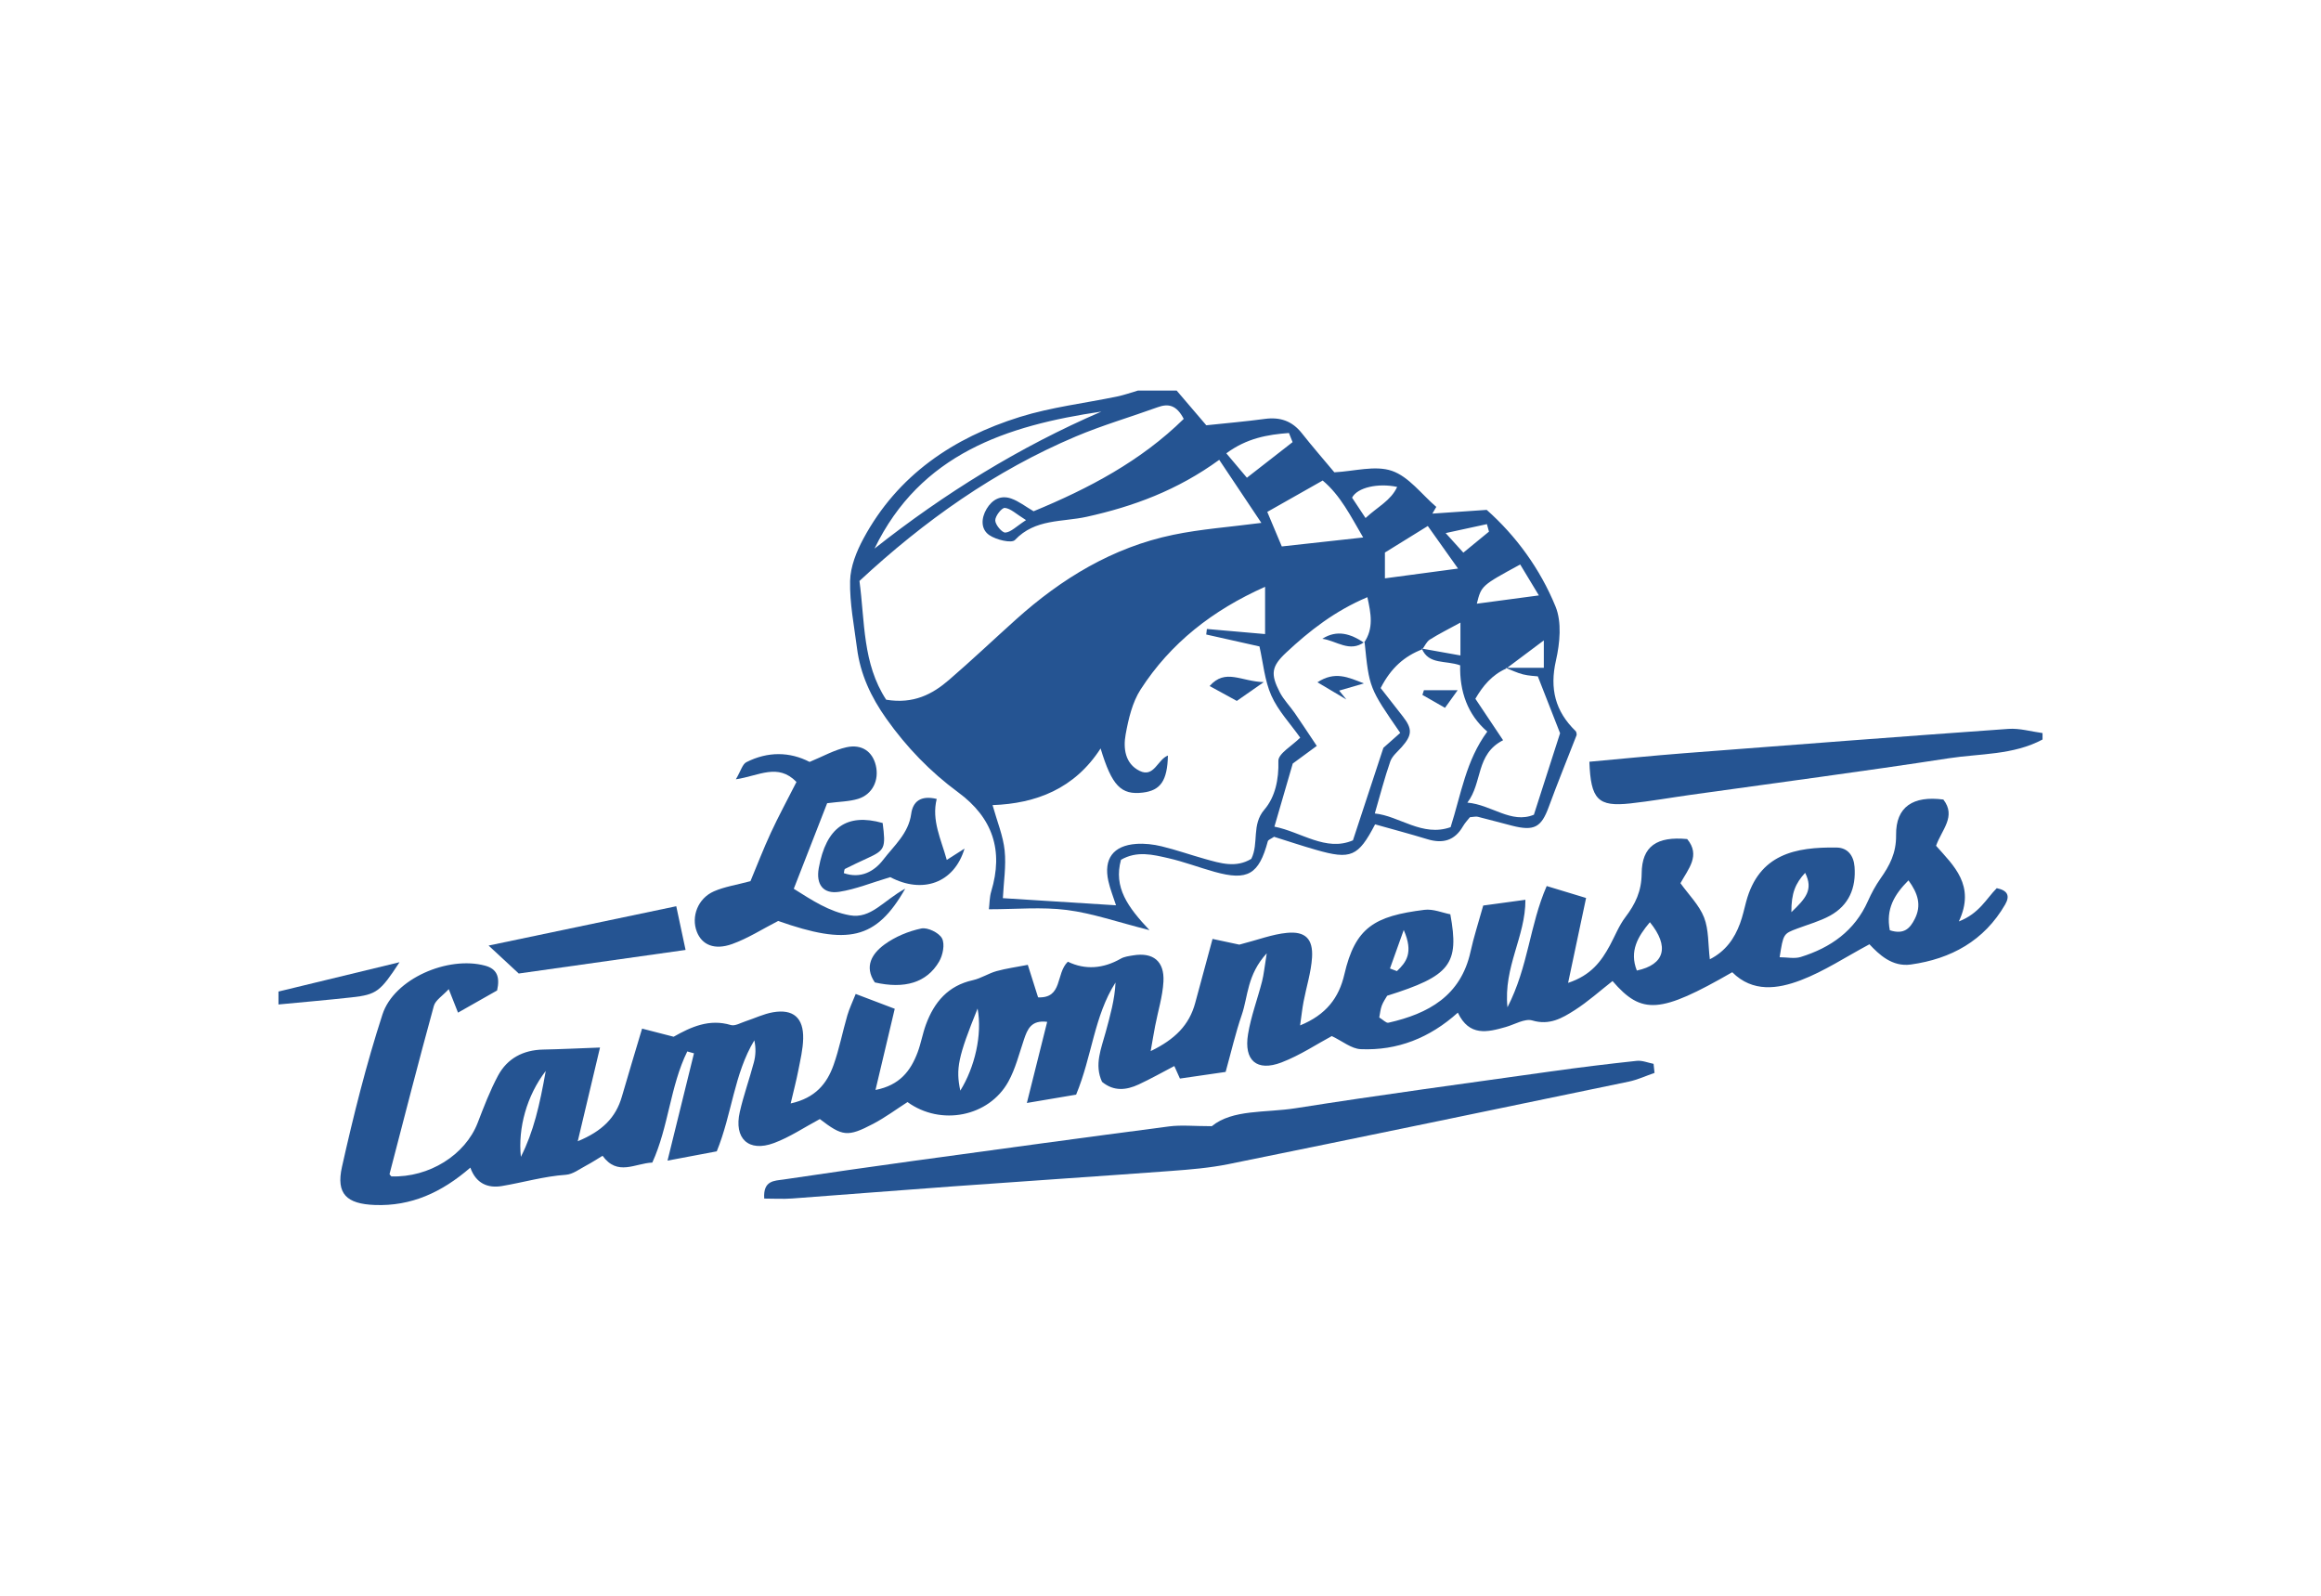 <?xml version="1.0" encoding="utf-8"?>
<!-- Generator: Adobe Illustrator 16.0.0, SVG Export Plug-In . SVG Version: 6.00 Build 0)  -->
<!DOCTYPE svg PUBLIC "-//W3C//DTD SVG 1.1//EN" "http://www.w3.org/Graphics/SVG/1.1/DTD/svg11.dtd">
<svg version="1.1" id="Layer_1" xmlns="http://www.w3.org/2000/svg" xmlns:xlink="http://www.w3.org/1999/xlink" x="0px" y="0px"
	 width="233px" height="160.174px" viewBox="0 0 233 160.174" enable-background="new 0 0 233 160.174" xml:space="preserve">
<g>
	<path fill-rule="evenodd" clip-rule="evenodd" fill="#255492" d="M118.121,39.206c0.969,1.133,1.938,2.266,2.977,3.484
		c2.025-0.215,3.951-0.379,5.867-0.638c1.529-0.208,2.742,0.195,3.717,1.427c1.064,1.35,2.197,2.647,3.27,3.932
		c1.994-0.101,4.092-0.725,5.779-0.146c1.699,0.583,2.986,2.363,4.455,3.619c-0.131,0.224-0.262,0.449-0.395,0.673
		c1.697-0.117,3.393-0.234,5.455-0.375c2.924,2.591,5.359,5.905,6.91,9.702c0.641,1.564,0.438,3.681,0.043,5.415
		c-0.645,2.831-0.074,5.097,1.965,7.078c0.129,0.128,0.111,0.407,0.111,0.408c-0.982,2.519-1.934,4.858-2.803,7.226
		c-0.748,2.038-1.455,2.439-3.674,1.876c-1.148-0.291-2.291-0.612-3.441-0.897c-0.195-0.049-0.422,0.017-0.795,0.043
		c-0.191,0.246-0.488,0.551-0.695,0.908c-0.836,1.455-2.039,1.77-3.586,1.297c-1.744-0.533-3.506-0.999-5.238-1.488
		c-1.693,3.248-2.434,3.567-5.932,2.559c-1.445-0.412-2.873-0.892-4.211-1.311c-0.305,0.211-0.586,0.298-0.627,0.453
		c-0.896,3.325-2.018,3.993-5.336,3.068c-1.559-0.433-3.078-1.016-4.652-1.375c-1.55-0.355-3.159-0.762-4.751,0.164
		c-0.764,2.77,0.682,4.75,2.862,7.063c-3.229-0.816-5.733-1.699-8.308-2.027c-2.507-0.319-5.086-0.07-7.815-0.07
		c0.071-0.574,0.059-1.21,0.233-1.787c1.246-4.113,0.16-7.395-3.324-9.958c-2.797-2.059-5.179-4.528-7.206-7.388
		c-1.541-2.173-2.61-4.46-2.944-7.085c-0.286-2.244-0.743-4.5-0.692-6.741c0.031-1.436,0.644-2.963,1.345-4.261
		c3.426-6.351,8.998-10.109,15.698-12.201c3.168-0.989,6.523-1.375,9.788-2.058c0.698-0.145,1.373-0.388,2.059-0.588
		C115.527,39.206,116.824,39.206,118.121,39.206z M151.203,67.114c-1.432,0.632-2.35,1.75-3.094,3.03
		c0.949,1.418,1.809,2.704,2.783,4.162c-2.771,1.409-2.043,4.255-3.586,6.263c2.447,0.215,4.398,2.159,6.678,1.215
		c0.934-2.906,1.781-5.546,2.629-8.181c-0.66-1.686-1.385-3.536-2.234-5.708c-0.26-0.032-0.893-0.05-1.49-0.2
		c-0.602-0.152-1.168-0.434-1.752-0.66c1.234,0,2.469,0,3.844,0c0-0.885,0-1.568,0-2.75C153.5,65.394,152.352,66.254,151.203,67.114
		z M142.787,65.175c-1.775,0.688-3.133,1.836-4.186,3.894c0.701,0.896,1.469,1.875,2.232,2.857c0.971,1.244,0.936,1.873-0.123,3.069
		c-0.408,0.46-0.951,0.894-1.143,1.441c-0.576,1.656-1.012,3.362-1.555,5.222c2.459,0.242,4.775,2.387,7.611,1.374
		c1.066-3.342,1.537-6.681,3.684-9.593c-1.986-1.693-2.791-4.061-2.723-6.651c-1.477-0.531-3.158-0.027-3.855-1.685
		c1.232,0.22,2.463,0.44,3.881,0.692c0-1.219,0-2.113,0-3.298c-1.215,0.665-2.178,1.14-3.078,1.71
		C143.211,64.412,143.033,64.846,142.787,65.175z M136.932,64.517c0.984-1.43,0.705-2.899,0.336-4.571
		c-3.26,1.381-5.793,3.355-8.152,5.563c-1.477,1.383-1.592,2.143-0.643,3.98c0.387,0.75,1.008,1.375,1.494,2.075
		c0.646,0.931,1.264,1.882,2.221,3.312c-1.146,0.842-2.084,1.53-2.41,1.77c-0.723,2.487-1.262,4.344-1.842,6.335
		c2.686,0.527,5.172,2.544,7.883,1.374c1.049-3.18,1.973-5.992,3.057-9.287c0.293-0.258,1-0.886,1.691-1.499
		c-3.115-4.508-3.115-4.508-3.58-9.138L136.932,64.517z M88.961,70.239c2.754,0.454,4.643-0.55,6.313-1.992
		c2.287-1.971,4.479-4.052,6.726-6.07c4.569-4.104,9.699-7.229,15.769-8.49c2.799-0.582,5.682-0.782,8.857-1.198
		c-1.463-2.188-2.809-4.202-4.23-6.33c-4.215,3.066-8.635,4.685-13.31,5.719c-2.45,0.542-5.17,0.18-7.195,2.326
		c-0.34,0.36-1.889-0.015-2.579-0.488c-0.86-0.59-0.832-1.689-0.266-2.635c0.563-0.938,1.418-1.4,2.456-1.039
		c0.779,0.27,1.461,0.815,2.258,1.28c5.529-2.281,10.779-5.046,15.073-9.273c-0.727-1.399-1.547-1.557-2.616-1.171
		c-2.734,0.99-5.542,1.805-8.215,2.935c-8.129,3.438-15.213,8.46-21.722,14.506C86.831,62.433,86.58,66.595,88.961,70.239z
		 M112.035,90.876c-0.272-0.845-0.592-1.627-0.771-2.438c-0.49-2.224,0.491-3.558,2.791-3.724c0.845-0.062,1.731,0.043,2.559,0.243
		c1.464,0.355,2.89,0.859,4.343,1.266c1.547,0.43,3.109,0.934,4.66-0.011c0.781-1.587-0.002-3.416,1.316-4.946
		c1.074-1.249,1.455-3.019,1.4-4.879c-0.023-0.737,1.381-1.518,2.193-2.339c-0.998-1.413-2.219-2.697-2.898-4.222
		c-0.68-1.526-0.82-3.292-1.193-4.934c-1.813-0.406-3.58-0.803-5.346-1.198c0.021-0.184,0.047-0.369,0.068-0.554
		c1.863,0.163,3.727,0.326,5.842,0.51c0-1.465,0-2.991,0-4.743c-5.289,2.354-9.49,5.653-12.493,10.303
		c-0.837,1.296-1.223,2.963-1.505,4.515c-0.252,1.382-0.067,2.937,1.407,3.661c1.448,0.708,1.8-1.153,2.838-1.541
		c-0.064,2.53-0.734,3.504-2.525,3.719c-2.173,0.26-3.099-0.672-4.234-4.432c-2.607,4.045-6.482,5.536-10.846,5.688
		c0.464,1.665,1.062,3.089,1.214,4.561c0.162,1.553-0.1,3.15-0.179,4.78C104.467,90.399,108.17,90.631,112.035,90.876z
		 M87.792,55.068c7.02-5.545,14.556-10.205,22.775-13.753C101.059,42.718,92.408,45.549,87.792,55.068z M136.846,53.953
		c-1.256-2.139-2.266-4.212-4.064-5.717c-1.9,1.076-3.66,2.073-5.563,3.15c0.498,1.188,0.979,2.331,1.457,3.467
		C131.5,54.542,134.037,54.262,136.846,53.953z M139.029,58.056c2.545-0.34,4.721-0.631,7.34-0.982
		c-1.152-1.623-2.096-2.951-3.035-4.273c-1.65,1.021-3,1.855-4.305,2.664C139.029,56.308,139.029,57.017,139.029,58.056z
		 M129.76,44.382c-0.123-0.305-0.244-0.611-0.365-0.916c-2.156,0.157-4.25,0.53-6.287,2.04c0.713,0.847,1.301,1.542,2.066,2.45
		C126.811,46.682,128.285,45.531,129.76,44.382z M152.609,56.665c-3.898,2.12-3.898,2.12-4.355,3.936
		c2.068-0.276,4.027-0.537,6.23-0.832C153.813,58.657,153.27,57.755,152.609,56.665z M137.084,52.002
		c1.262-1.171,2.533-1.742,3.174-3.124c-1.912-0.408-3.996,0.049-4.527,1.08C136.051,50.442,136.438,51.021,137.084,52.002z
		 M149.475,53.366c-0.068-0.251-0.139-0.501-0.207-0.753c-1.26,0.274-2.521,0.547-4.141,0.899c0.793,0.875,1.252,1.385,1.775,1.964
		C147.865,54.688,148.668,54.027,149.475,53.366z M103.001,52.21c-1.005-0.621-1.542-1.17-2.127-1.225
		c-0.306-0.029-0.972,0.817-0.963,1.259c0.01,0.44,0.687,1.244,1.018,1.217C101.493,53.416,102.016,52.847,103.001,52.21z"/>
	<path fill-rule="evenodd" clip-rule="evenodd" fill="#255492" d="M205.045,74.234c-2.945,1.576-6.26,1.399-9.414,1.883
		c-8.617,1.327-17.262,2.457-25.893,3.669c-2.025,0.285-4.043,0.641-6.074,0.864c-3.246,0.353-3.975-0.384-4.109-4.184
		c3.164-0.286,6.346-0.61,9.533-0.857c10.842-0.837,21.686-1.67,32.533-2.441c1.125-0.08,2.281,0.267,3.424,0.419
		C205.045,73.803,205.045,74.02,205.045,74.234z"/>
	<path fill-rule="evenodd" clip-rule="evenodd" fill="#255492" d="M27.956,99.534c3.928-0.951,7.855-1.904,12.151-2.944
		c-1.932,2.959-2.302,3.246-4.797,3.527c-2.447,0.272-4.903,0.479-7.354,0.715C27.956,100.397,27.956,99.968,27.956,99.534z"/>
	<path fill-rule="evenodd" clip-rule="evenodd" fill="#255492" d="M60.49,116.021c-0.541,0.326-1.077,0.679-1.641,0.977
		c-0.666,0.349-1.342,0.881-2.042,0.93c-2.196,0.151-4.293,0.774-6.441,1.132c-1.39,0.231-2.589-0.258-3.148-1.851
		c-2.877,2.493-5.946,3.893-9.596,3.75c-2.81-0.106-3.903-1.1-3.293-3.822c1.151-5.15,2.438-10.29,4.065-15.304
		c1.166-3.592,6.587-5.906,10.308-4.896c1.156,0.315,1.516,1.089,1.2,2.489c-1.138,0.646-2.432,1.381-3.923,2.225
		c-0.3-0.761-0.544-1.378-0.931-2.358c-0.618,0.674-1.336,1.104-1.496,1.687c-1.539,5.605-2.984,11.236-4.445,16.863
		c-0.016,0.063,0.118,0.164,0.181,0.247c3.79,0.125,7.416-2.151,8.662-5.372c0.619-1.605,1.234-3.227,2.043-4.739
		c0.937-1.744,2.528-2.578,4.534-2.621c1.794-0.036,3.586-0.125,5.706-0.204c-0.69,2.903-1.412,5.943-2.235,9.409
		c2.467-1.021,3.818-2.372,4.427-4.474c0.653-2.257,1.337-4.504,2.032-6.835c1.183,0.306,2.11,0.544,3.168,0.816
		c1.728-0.975,3.567-1.829,5.744-1.174c0.416,0.125,0.983-0.22,1.472-0.377c0.921-0.3,1.813-0.74,2.755-0.904
		c2.036-0.353,3.08,0.554,3.032,2.651c-0.025,1.063-0.283,2.129-0.488,3.185c-0.197,1.015-0.462,2.017-0.766,3.316
		c2.482-0.547,3.643-1.996,4.303-3.851c0.577-1.621,0.901-3.329,1.384-4.986c0.206-0.704,0.531-1.374,0.84-2.155
		c1.336,0.507,2.52,0.957,3.92,1.489c-0.642,2.71-1.252,5.28-1.932,8.149c2.443-0.475,3.532-1.925,4.227-3.771
		c0.341-0.906,0.5-1.879,0.834-2.789c0.827-2.253,2.221-3.91,4.711-4.459c0.818-0.181,1.562-0.683,2.375-0.91
		c0.983-0.271,2.004-0.408,3.142-0.63c0.414,1.307,0.726,2.291,1.033,3.264c2.504,0.106,1.752-2.396,2.988-3.58
		c1.735,0.842,3.548,0.704,5.306-0.301c0.361-0.208,0.823-0.262,1.249-0.334c1.991-0.331,3.152,0.57,3.041,2.632
		c-0.081,1.489-0.545,2.957-0.829,4.434c-0.135,0.697-0.25,1.397-0.453,2.546c2.444-1.185,3.87-2.618,4.469-4.829
		c0.561-2.067,1.121-4.135,1.742-6.435c1.174,0.251,2.189,0.47,2.689,0.574c1.893-0.487,3.311-1.04,4.768-1.181
		c1.855-0.183,2.646,0.602,2.531,2.47c-0.094,1.487-0.568,2.95-0.85,4.432c-0.133,0.693-0.207,1.397-0.348,2.387
		c2.621-1.07,3.9-2.776,4.443-5.121c1.092-4.718,3.018-5.856,8.035-6.481c0.879-0.112,1.818,0.3,2.602,0.446
		c0.928,5.021-0.008,6.188-6.34,8.178c-0.139,0.247-0.389,0.594-0.535,0.979c-0.141,0.374-0.176,0.791-0.258,1.202
		c0.393,0.236,0.697,0.578,0.914,0.529c4.01-0.908,7.273-2.687,8.25-7.139c0.322-1.471,0.793-2.904,1.273-4.627
		c1.297-0.177,2.621-0.357,4.236-0.577c0.012,3.708-2.217,6.727-1.803,10.79c2.113-4.112,2.213-8.224,3.939-12.17
		c1.236,0.374,2.41,0.731,3.953,1.199c-0.594,2.802-1.156,5.461-1.805,8.522c2.303-0.76,3.334-2.168,4.195-3.762
		c0.514-0.948,0.91-1.984,1.555-2.833c1.002-1.319,1.619-2.6,1.635-4.38c0.018-2.758,1.541-3.749,4.57-3.462
		c1.363,1.643,0.115,2.987-0.676,4.43c0.828,1.159,1.879,2.188,2.371,3.441c0.48,1.226,0.395,2.675,0.578,4.197
		c1.572-0.8,2.469-2.067,3.033-3.602c0.262-0.704,0.418-1.448,0.613-2.176c1.287-4.795,4.959-5.499,9.082-5.438
		c1.113,0.017,1.713,0.809,1.799,1.932c0.162,2.127-0.563,3.861-2.457,4.905c-1.025,0.563-2.188,0.879-3.295,1.296
		c-1.395,0.525-1.395,0.521-1.768,2.878c0.736,0,1.484,0.17,2.119-0.025c3.004-0.934,5.418-2.625,6.746-5.616
		c0.348-0.783,0.766-1.553,1.258-2.255c0.926-1.321,1.59-2.551,1.568-4.369c-0.035-2.859,1.729-3.963,4.746-3.565
		c1.313,1.699-0.156,3.008-0.732,4.642c1.752,1.989,3.994,3.968,2.287,7.593c2.055-0.794,2.77-2.3,3.805-3.338
		c1.115,0.229,1.336,0.782,0.844,1.638c-2.111,3.65-5.436,5.463-9.473,6.026c-1.877,0.26-3.195-1.013-4.152-2.031
		c-2.393,1.278-4.541,2.71-6.893,3.607c-2.307,0.877-4.824,1.251-6.879-0.802c-7.242,4.163-9.078,4.295-12.018,0.885
		c-1.266,0.989-2.471,2.077-3.82,2.937c-1.244,0.793-2.514,1.531-4.227,1.022c-0.762-0.226-1.781,0.404-2.678,0.657
		c-1.844,0.528-3.66,0.964-4.805-1.444c-2.814,2.534-6.064,3.829-9.752,3.666c-0.934-0.041-1.834-0.807-2.902-1.313
		c-1.463,0.782-3.176,1.929-5.053,2.648c-2.473,0.942-3.787-0.196-3.355-2.832c0.295-1.8,0.955-3.535,1.41-5.312
		c0.174-0.679,0.236-1.385,0.469-2.814c-1.99,2.166-1.869,4.325-2.506,6.176c-0.627,1.823-1.061,3.714-1.621,5.732
		c-1.559,0.226-3.031,0.44-4.588,0.666c-0.182-0.404-0.348-0.778-0.563-1.257c-1.192,0.623-2.363,1.285-3.581,1.851
		c-1.231,0.568-2.485,0.722-3.676-0.264c-0.804-1.728-0.07-3.361,0.371-5.008c0.437-1.623,0.907-3.237,0.983-4.965
		c-2.156,3.376-2.355,7.411-3.956,11.258c-1.413,0.238-2.95,0.5-4.944,0.836c0.747-2.982,1.383-5.522,2.039-8.144
		c-1.612-0.202-1.985,0.747-2.336,1.789c-0.482,1.423-0.848,2.925-1.57,4.225c-1.946,3.508-6.764,4.468-10.116,2.04
		c-1.116,0.715-2.231,1.545-3.448,2.185c-2.575,1.35-3.088,1.256-5.353-0.48c-1.571,0.838-3.02,1.823-4.612,2.41
		c-2.545,0.944-4.031-0.455-3.424-3.123c0.381-1.678,0.972-3.308,1.413-4.974c0.184-0.691,0.223-1.425,0.046-2.214
		c-2.04,3.384-2.238,7.386-3.77,11.141c-1.467,0.276-3.016,0.567-4.944,0.932c0.949-3.849,1.803-7.312,2.656-10.771
		c-0.225-0.062-0.449-0.126-0.672-0.188c-1.719,3.489-1.865,7.544-3.51,11.155C63.751,116.771,61.996,118.099,60.49,116.021z
		 M189.715,93.382c1.447,0.47,2.035-0.217,2.498-1.123c0.705-1.381,0.332-2.567-0.625-3.887
		C190.145,89.823,189.305,91.263,189.715,93.382z M164.318,97.426c2.814-0.596,3.293-2.416,1.311-4.853
		C164.42,94.01,163.549,95.473,164.318,97.426z M98.138,101.238c-1.969,4.871-2.2,6.041-1.736,8.243
		C97.847,107.149,98.629,103.88,98.138,101.238z M54.786,107.505c-1.902,2.47-2.801,5.723-2.496,8.622
		C53.559,113.625,54.176,110.945,54.786,107.505z M140.918,93.356c-0.604,1.691-0.992,2.778-1.383,3.865
		c0.234,0.087,0.469,0.177,0.699,0.262C141.158,96.599,141.926,95.651,140.918,93.356z M179.832,91.567
		c1.426-1.372,2.236-2.236,1.383-3.95C180.248,88.67,179.82,89.634,179.832,91.567z"/>
	<path fill-rule="evenodd" clip-rule="evenodd" fill="#255492" d="M166.094,107.701c-0.861,0.295-1.699,0.688-2.584,0.874
		c-13.387,2.782-26.773,5.559-40.174,8.281c-1.893,0.383-3.84,0.543-5.771,0.686c-7.308,0.542-14.62,1.021-21.928,1.551
		c-5.374,0.387-10.743,0.823-16.116,1.215c-0.928,0.067-1.865,0.008-2.802,0.008c-0.126-1.838,1.026-1.778,1.925-1.912
		c4.367-0.648,8.736-1.278,13.109-1.878c8.539-1.171,17.077-2.341,25.622-3.455c1.221-0.157,2.479-0.021,4.273-0.021
		c2.096-1.713,5.387-1.327,8.416-1.804c8.51-1.343,17.051-2.489,25.58-3.687c2.883-0.406,5.771-0.758,8.662-1.068
		c0.547-0.06,1.127,0.191,1.691,0.3C166.031,107.095,166.061,107.396,166.094,107.701z"/>
	<path fill-rule="evenodd" clip-rule="evenodd" fill="#255492" d="M79.956,78.495c-1.867-1.923-3.757-0.615-6.084-0.266
		c0.507-0.861,0.662-1.521,1.052-1.718c2.153-1.092,4.354-1.058,6.349-0.028c1.32-0.541,2.468-1.199,3.7-1.471
		c1.552-0.342,2.617,0.444,2.947,1.82c0.355,1.48-0.329,2.912-1.775,3.359c-0.897,0.276-1.879,0.276-3.109,0.438
		c-1.061,2.721-2.181,5.593-3.351,8.59c1.87,1.172,3.53,2.282,5.614,2.659c2.144,0.39,3.361-1.47,5.576-2.672
		c-2.926,5.14-5.773,5.703-12.755,3.242c-1.573,0.804-3.03,1.746-4.62,2.316c-1.795,0.643-3.037,0.074-3.544-1.226
		c-0.592-1.515,0.094-3.351,1.709-4.061c1.065-0.468,2.26-0.643,3.672-1.023c0.639-1.529,1.29-3.225,2.05-4.867
		C78.153,81.931,79.027,80.324,79.956,78.495z"/>
	<path fill-rule="evenodd" clip-rule="evenodd" fill="#255492" d="M88.608,82.615c0.324,2.52,0.227,2.731-1.549,3.542
		c-0.753,0.343-1.499,0.7-2.239,1.07c-0.063,0.032-0.057,0.2-0.112,0.419c1.685,0.594,3.054-0.164,3.956-1.342
		c1.081-1.413,2.542-2.634,2.809-4.604c0.167-1.229,0.946-1.892,2.562-1.5c-0.538,2.148,0.444,4.063,1.01,6.12
		c0.62-0.396,1.139-0.728,1.782-1.136c-1.051,3.504-4.26,4.555-7.454,2.865c-1.864,0.553-3.461,1.215-5.123,1.473
		c-1.624,0.251-2.351-0.756-2.055-2.385C82.933,83.058,85.005,81.597,88.608,82.615z"/>
	<path fill-rule="evenodd" clip-rule="evenodd" fill="#255492" d="M52.075,97.724c-1.049-0.975-1.922-1.782-3.025-2.806
		c6.27-1.314,12.457-2.61,18.838-3.948c0.31,1.453,0.588,2.759,0.935,4.387C63.1,96.164,57.495,96.958,52.075,97.724z"/>
	<path fill-rule="evenodd" clip-rule="evenodd" fill="#255492" d="M87.823,98.619c-1.104-1.608-0.264-2.91,0.975-3.814
		c1.066-0.776,2.398-1.331,3.693-1.602c0.627-0.132,1.776,0.426,2.075,0.993c0.306,0.583,0.084,1.691-0.296,2.338
		C93.028,98.647,90.813,99.298,87.823,98.619z"/>
	<path fill-rule="evenodd" clip-rule="evenodd" fill="#255492" d="M126.867,68.473c-1.301,0.909-1.982,1.384-2.707,1.887
		c-0.875-0.479-1.707-0.934-2.729-1.493C123.021,67.061,124.584,68.414,126.867,68.473z"/>
	<path fill-rule="evenodd" clip-rule="evenodd" fill="#255492" d="M136.918,68.603c-0.969,0.282-1.727,0.502-2.484,0.723
		c0.24,0.297,0.482,0.592,0.723,0.889c-0.877-0.522-1.756-1.044-2.902-1.726C134.016,67.344,135.334,67.983,136.918,68.603z"/>
	<path fill-rule="evenodd" clip-rule="evenodd" fill="#255492" d="M136.986,64.432c-1.488,1.117-2.836-0.125-4.242-0.309
		c1.484-0.945,2.854-0.5,4.188,0.395L136.986,64.432z"/>
	<path fill-rule="evenodd" clip-rule="evenodd" fill="#255492" d="M142.945,69.285c0.961,0,1.918,0,3.385,0
		c-0.563,0.785-0.84,1.167-1.271,1.769c-0.797-0.456-1.531-0.876-2.268-1.298C142.844,69.599,142.895,69.442,142.945,69.285z"/>
</g>
</svg>
